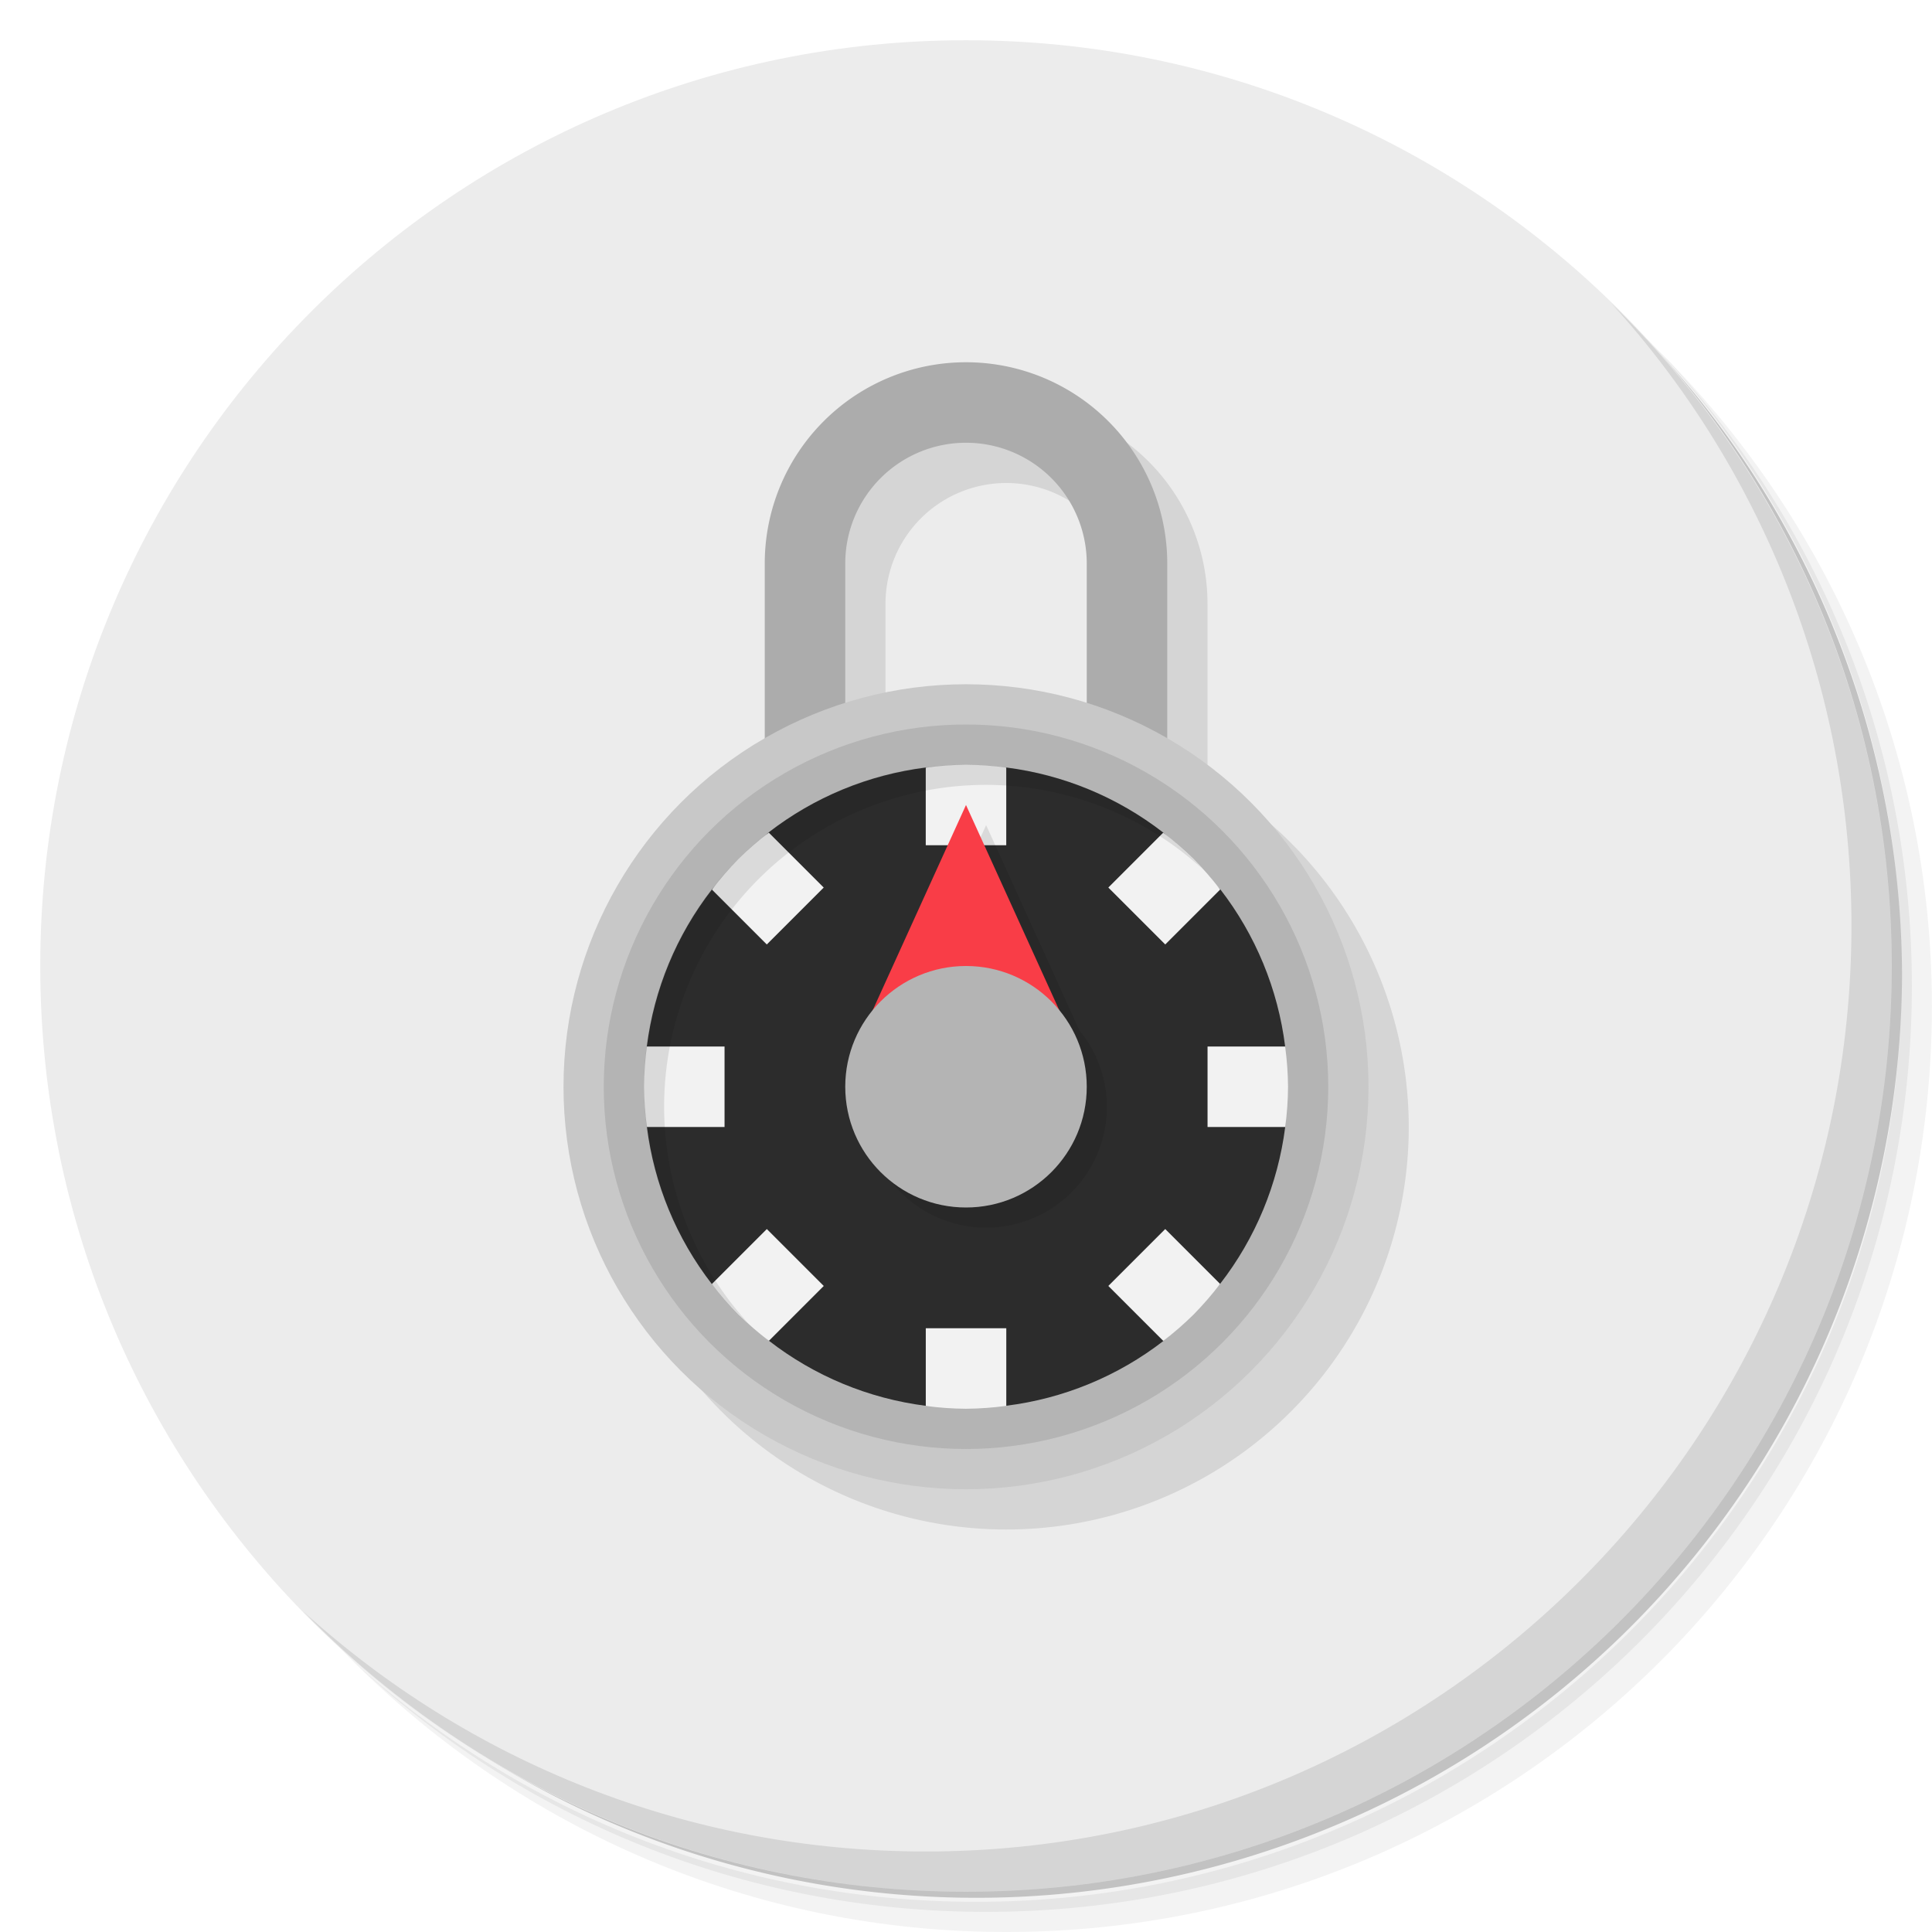 <?xml version="1.0" encoding="UTF-8" standalone="no"?>
<svg
   xmlns:dc="http://purl.org/dc/elements/1.1/"
   xmlns:cc="http://creativecommons.org/ns#"
   xmlns:rdf="http://www.w3.org/1999/02/22-rdf-syntax-ns#"
   xmlns:svg="http://www.w3.org/2000/svg"
   xmlns="http://www.w3.org/2000/svg"
   xmlns:sodipodi="http://sodipodi.sourceforge.net/DTD/sodipodi-0.dtd"
   xmlns:inkscape="http://www.inkscape.org/namespaces/inkscape"
   viewBox="0 0 48 48"
   version="1.1"
   id="svg49"
   sodipodi:docname="gnome-twofactorauth.svg"
   inkscape:version="0.92.1 r">
  <sodipodi:namedview
     pagecolor="#ffffff"
     bordercolor="#666666"
     borderopacity="1"
     objecttolerance="10"
     gridtolerance="10"
     guidetolerance="10"
     inkscape:pageopacity="0"
     inkscape:pageshadow="2"
     inkscape:window-width="787"
     inkscape:window-height="480"
     id="namedview51"
     showgrid="false"
     inkscape:zoom="4.9166667"
     inkscape:cx="24"
     inkscape:cy="24"
     inkscape:window-x="59"
     inkscape:window-y="27"
     inkscape:window-maximized="0"
     inkscape:current-layer="svg49" />
  <defs
     id="defs7">
    <linearGradient
       id="linearGradient3764"
       x1="1"
       x2="47"
       gradientUnits="userSpaceOnUse"
       gradientTransform="matrix(0,-1,1,0,-1.5e-6,48)">
      <stop
         style="stop-color:#ef2945;stop-opacity:1"
         id="stop2" />
      <stop
         offset="1"
         style="stop-color:#f13b50;stop-opacity:1"
         id="stop4" />
    </linearGradient>
  </defs>
  <g
     id="g15">
    <path
       d="m 36.31 5 c 5.859 4.062 9.688 10.831 9.688 18.5 c 0 12.426 -10.07 22.5 -22.5 22.5 c -7.669 0 -14.438 -3.828 -18.5 -9.688 c 1.037 1.822 2.306 3.499 3.781 4.969 c 4.085 3.712 9.514 5.969 15.469 5.969 c 12.703 0 23 -10.298 23 -23 c 0 -5.954 -2.256 -11.384 -5.969 -15.469 c -1.469 -1.475 -3.147 -2.744 -4.969 -3.781 z m 4.969 3.781 c 3.854 4.113 6.219 9.637 6.219 15.719 c 0 12.703 -10.297 23 -23 23 c -6.081 0 -11.606 -2.364 -15.719 -6.219 c 4.16 4.144 9.883 6.719 16.219 6.719 c 12.703 0 23 -10.298 23 -23 c 0 -6.335 -2.575 -12.06 -6.719 -16.219 z"
       style="opacity:0.05"
       id="path9" />
    <path
       d="m 41.28 8.781 c 3.712 4.085 5.969 9.514 5.969 15.469 c 0 12.703 -10.297 23 -23 23 c -5.954 0 -11.384 -2.256 -15.469 -5.969 c 4.113 3.854 9.637 6.219 15.719 6.219 c 12.703 0 23 -10.298 23 -23 c 0 -6.081 -2.364 -11.606 -6.219 -15.719 z"
       style="opacity:0.1"
       id="path11" />
    <path
       d="m 31.25 2.375 c 8.615 3.154 14.75 11.417 14.75 21.13 c 0 12.426 -10.07 22.5 -22.5 22.5 c -9.708 0 -17.971 -6.135 -21.12 -14.75 a 23 23 0 0 0 44.875 -7 a 23 23 0 0 0 -16 -21.875 z"
       style="opacity:0.2"
       id="path13" />
  </g>
  <g
     id="g19"
     style="fill:#ececec">
    <path
       d="m 24 1 c 12.703 0 23 10.297 23 23 c 0 12.703 -10.297 23 -23 23 -12.703 0 -23 -10.297 -23 -23 0 -12.703 10.297 -23 23 -23 z"
       style="fill:#ececec;fill-opacity:1"
       id="path17" />
  </g>
  <g
     id="g23">
    <path
       d="m 40.03 7.531 c 3.712 4.084 5.969 9.514 5.969 15.469 0 12.703 -10.297 23 -23 23 c -5.954 0 -11.384 -2.256 -15.469 -5.969 4.178 4.291 10.01 6.969 16.469 6.969 c 12.703 0 23 -10.298 23 -23 0 -6.462 -2.677 -12.291 -6.969 -16.469 z"
       style="opacity:0.1"
       id="path21" />
  </g>
  <g
     id="g47">
    <g
       transform="translate(-12,-473)"
       id="g43">
      <path
         d="m 37 483 a 5 5 0 0 0 -5 5 l 0 4.355 A 10 10 0 0 0 27 501 10 10 0 0 0 37 511 10 10 0 0 0 47 501 10 10 0 0 0 42 492.35 L 42 488 a 5 5 0 0 0 -5 -5 z m 0 2 a 3 3 0 0 1 3 3 l 0 3.463 A 10 10 0 0 0 37 491 10 10 0 0 0 34 491.47 L 34 488 a 3 3 0 0 1 3 -3 z"
         style="fill:#000;opacity:0.1;fill-opacity:1;stroke:none"
         id="path25" />
      <path
         d="m 36 482 a 5 5 0 0 0 -5 5 l 0 8 2 0 0 -8 a 3 3 0 0 1 3 -3 3 3 0 0 1 3 3 l 0 8 2 0 0 -8 a 5 5 0 0 0 -5 -5 z"
         style="fill:#acacac;opacity:1;fill-opacity:1;stroke:none"
         id="path27" />
      <circle
         cx="36"
         cy="500"
         r="10"
         style="fill:#c8c8c8;opacity:1;fill-opacity:1;stroke:none"
         id="circle29" />
      <circle
         cx="36"
         cy="500"
         r="9"
         style="fill:#b4b4b4;opacity:1;fill-opacity:1;stroke:none"
         id="circle31" />
      <path
         d="m 35 492.07 c -1.423 0.178 -2.772 0.735 -3.906 1.613 l -1.406 1.414 0 0.002 c -0.878 1.131 -1.437 2.478 -1.617 3.898 l 0.002 2 c 0.178 1.423 0.736 2.772 1.614 3.906 0 -0.002 0 -0.004 0 -0.006 0 0.006 1.416 1.413 1.416 1.413 1.131 0.878 2.478 1.436 3.898 1.617 l 2 -0.002 c 1.423 -0.177 2.772 -0.734 3.906 -1.611 -0.002 -0.001 -0.004 -0.001 -0.006 -0.002 l 1.413 -1.416 c 0.878 -1.131 1.436 -2.478 1.617 -3.898 l -0.002 -2 c -0.178 -1.422 -0.735 -2.771 -1.612 -3.904 -0.001 0.002 -0.001 0.002 -0.002 0.004 l -1.414 -1.412 c -1.132 -0.879 -2.48 -1.437 -3.902 -1.617 z"
         style="fill:#2c2c2c;opacity:1;fill-opacity:1;stroke:none"
         id="path33" />
      <path
         d="m 36 492 c -0.335 0.003 -0.669 0.027 -1 0.072 l 0 1.928 2 0 0 -1.93 c -0.332 -0.044 -0.666 -0.068 -1 -0.07 m -4.9 1.686 c -0.266 0.203 -0.518 0.423 -0.756 0.658 -0.234 0.239 -0.454 0.492 -0.656 0.758 l 1.363 1.363 1.414 -1.414 -1.365 -1.365 z m 9.799 0.002 -1.363 1.363 1.414 1.414 1.365 -1.365 c -0.203 -0.266 -0.423 -0.518 -0.658 -0.756 -0.239 -0.234 -0.492 -0.454 -0.758 -0.656 z m -12.828 5.312 c -0.044 0.332 -0.068 0.666 -0.07 1 0.003 0.335 0.027 0.669 0.072 1 l 1.928 0 l 0 -2 -1.93 0 z m 13.93 0 l 0 2 1.93 0 c 0.044 -0.332 0.068 -0.666 0.07 -1 -0.003 -0.335 -0.027 -0.669 -0.072 -1 l -1.928 0 m -10.949 4.535 -1.365 1.365 c 0.203 0.266 0.423 0.518 0.658 0.756 0.239 0.234 0.492 0.454 0.758 0.656 l 1.363 -1.363 -1.414 -1.414 z m 9.898 0 -1.414 1.414 1.365 1.365 c 0.266 -0.203 0.518 -0.423 0.756 -0.658 0.234 -0.239 0.454 -0.492 0.656 -0.758 l -1.363 -1.363 z m -5.949 2.465 l 0 1.93 c 0.332 0.044 0.666 0.068 1 0.07 0.335 -0.003 0.669 -0.027 1 -0.072 l 0 -1.928 l -2 0 z"
         style="fill:#f2f2f2;opacity:1;fill-opacity:1;stroke:none"
         id="path35" />
      <path
         d="m 36.5 493.5 -2.314 5.094 a 3 3 0 0 0 -0.686 1.906 a 3 3 0 0 0 3 3 3 3 0 0 0 3 -3 3 3 0 0 0 -0.684 -1.902 l -2.316 -5.098"
         style="fill:#000;opacity:0.1;fill-opacity:1;stroke:none"
         id="path37" />
      <path
         d="m 36 493 2.5 5.5 -5 0 z"
         style="fill:#f93d47;opacity:1;fill-opacity:1;stroke:none"
         id="path39" />
      <circle
         cx="36"
         cy="500"
         r="3"
         style="fill:#b4b4b4;opacity:1;fill-opacity:1;stroke:none"
         id="circle41" />
    </g>
    <path
       d="M 24 19 A 8 8 0 0 0 16 27 A 8 8 0 0 0 18.598 32.887 A 8 8 0 0 1 16.5 27.5 A 8 8 0 0 1 24.5 19.5 A 8 8 0 0 1 29.902 21.613 A 8 8 0 0 0 24 19 z"
       style="fill:#000;opacity:0.1;fill-opacity:1;stroke:none"
       id="path45" />
  </g>
</svg>
